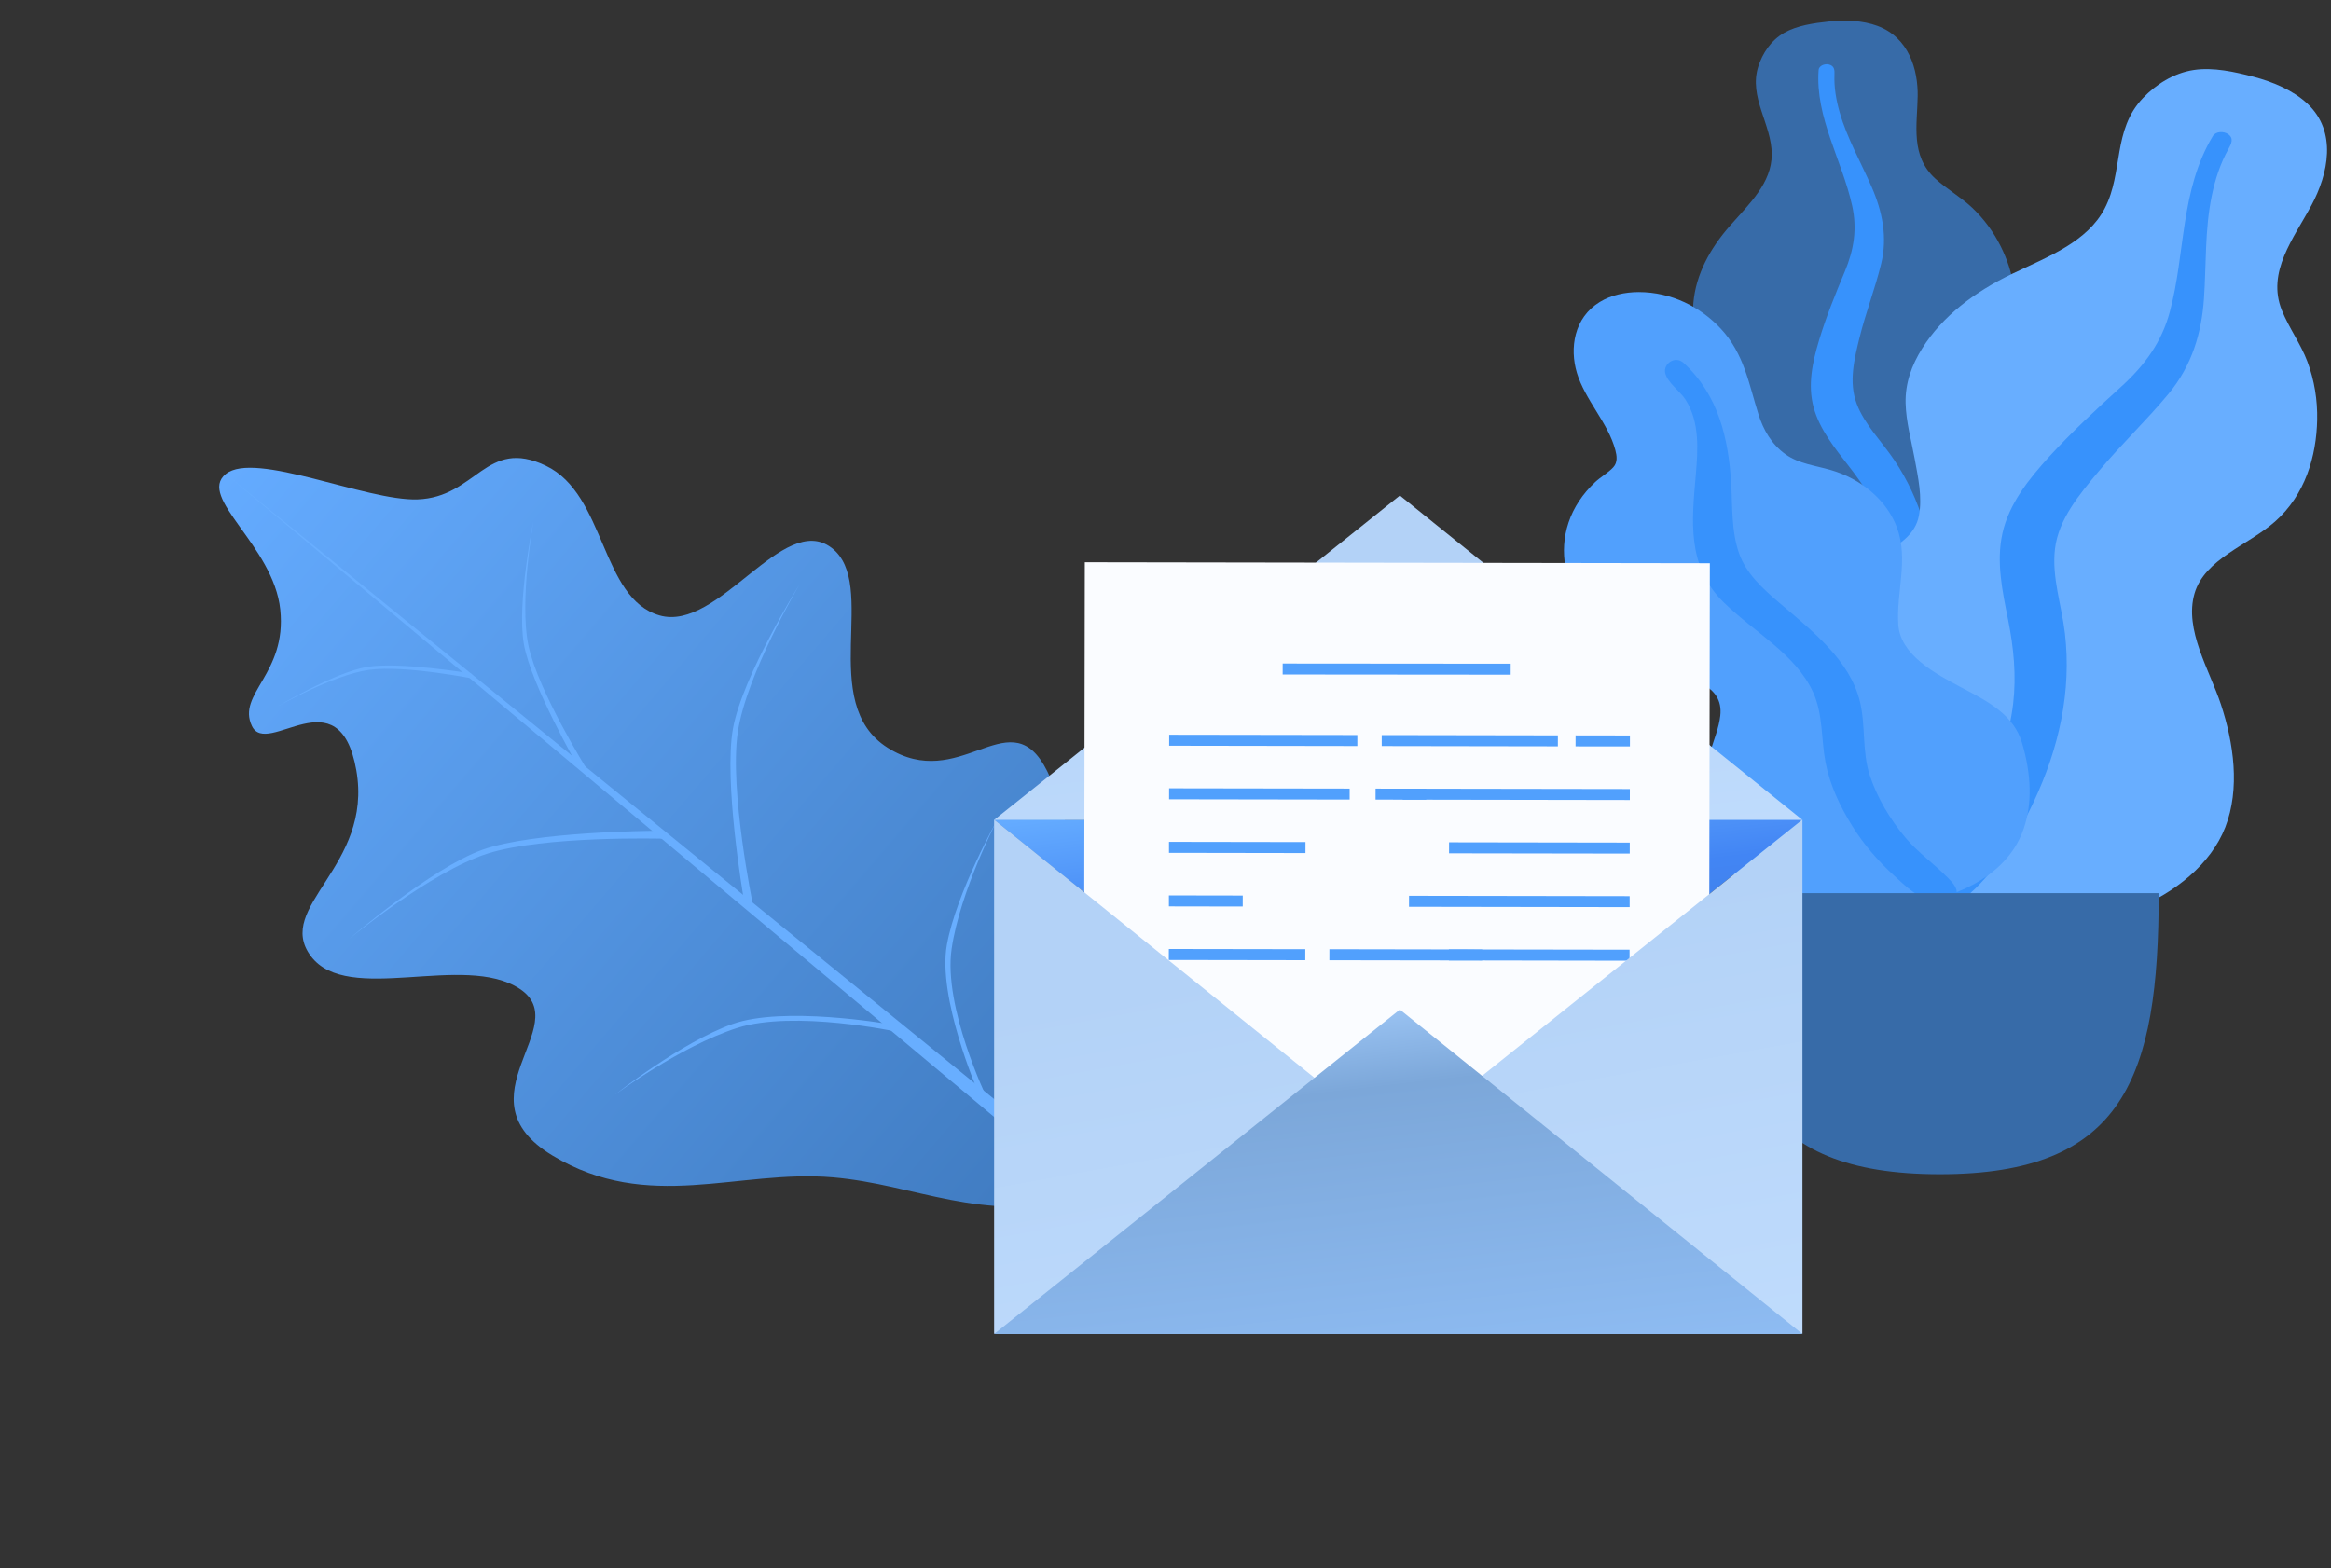 <svg width="107" height="72" viewBox="0 0 107 72" fill="none" xmlns="http://www.w3.org/2000/svg">
<rect x="0" y="0" width="107" height="72" fill="#333333" stroke="none"/>
<path fill-rule="evenodd" clip-rule="evenodd" d="M83.963 0.985C84.7 0.907 85.488 0.935 86.174 1.186C87.633 1.722 88.047 3.211 88.027 4.421C88.006 5.724 87.686 7.147 88.832 8.197C89.359 8.68 90.014 9.049 90.532 9.54C91.085 10.066 91.519 10.666 91.84 11.312C92.43 12.497 92.719 13.891 92.18 15.134C91.705 16.229 90.51 17.217 90.768 18.462C91.038 19.761 92.553 20.753 93.5 21.721C94.572 22.815 95.559 24.214 95.722 25.65C95.877 27.026 95.184 28.417 94.121 29.457C91.996 31.535 88.801 32.553 85.58 32.547C84.213 32.544 82.665 32.491 81.484 31.856C81.12 31.66 80.927 31.44 80.71 31.134C80.516 30.859 80.259 30.68 79.962 30.486C79.309 30.06 78.837 29.485 78.536 28.841C77.368 26.341 78.302 23.249 79.938 21.029C80.325 20.503 80.643 19.997 80.454 19.37C80.258 18.716 79.775 18.126 79.348 17.563C78.926 17.007 78.444 16.477 78.114 15.876C77.768 15.246 77.671 14.587 77.732 13.898C77.847 12.604 78.493 11.409 79.409 10.368C80.291 9.365 81.326 8.406 81.329 7.092C81.331 5.699 80.254 4.461 80.713 3.045C80.903 2.459 81.284 1.857 81.9 1.506C82.49 1.169 83.269 1.058 83.963 0.985Z" fill="#376BA8"/>
<path fill-rule="evenodd" clip-rule="evenodd" d="M83.48 3.211C83.494 3.024 83.751 2.912 83.953 2.961C84.219 3.025 84.214 3.24 84.207 3.431C84.185 4.019 84.284 4.591 84.448 5.162C84.788 6.348 85.416 7.441 85.914 8.581C86.412 9.72 86.645 10.896 86.353 12.101C86.078 13.237 85.646 14.344 85.364 15.482C85.116 16.484 84.852 17.542 85.23 18.542C85.594 19.505 86.398 20.288 86.977 21.159C88.176 22.959 88.707 24.957 88.778 27.013C88.811 27.968 88.782 28.932 88.525 29.868C88.378 30.407 88.18 31.136 87.645 31.508C87.398 31.68 86.977 31.739 86.769 31.485C86.574 31.247 86.745 30.878 86.807 30.623C87.075 29.523 87.129 28.399 87.065 27.282C87.002 26.2 86.855 25.12 86.46 24.086C86.095 23.127 85.539 22.266 84.885 21.427C84.219 20.572 83.526 19.715 83.25 18.703C82.97 17.674 83.198 16.627 83.502 15.618C83.823 14.55 84.244 13.514 84.679 12.475C85.103 11.463 85.254 10.506 85.02 9.446C84.557 7.354 83.319 5.39 83.48 3.211Z" fill="#3792FC"/>
<path fill-rule="evenodd" clip-rule="evenodd" d="M103.442 3.524C104.355 3.764 105.262 4.15 105.913 4.756C107.297 6.045 106.872 7.992 106.108 9.415C105.286 10.946 104.04 12.485 104.742 14.242C105.065 15.049 105.608 15.781 105.914 16.595C106.241 17.464 106.383 18.37 106.365 19.277C106.331 20.944 105.818 22.723 104.425 23.951C103.198 25.032 101.193 25.664 100.734 27.252C100.255 28.909 101.425 30.764 101.945 32.334C102.533 34.11 102.835 36.208 102.147 37.979C101.487 39.676 99.823 41.01 97.94 41.761C94.176 43.264 89.806 43.032 86.033 41.577C84.43 40.959 82.647 40.2 81.651 38.919C81.344 38.523 81.253 38.176 81.186 37.717C81.126 37.304 80.933 36.978 80.704 36.615C80.199 35.817 79.997 34.925 80.038 34.028C80.196 30.547 83.184 27.309 86.46 25.419C87.237 24.972 87.918 24.516 88.081 23.69C88.251 22.828 88.045 21.913 87.888 21.055C87.733 20.208 87.493 19.364 87.473 18.505C87.453 17.605 87.742 16.782 88.235 15.994C89.162 14.515 90.651 13.393 92.362 12.573C94.009 11.784 95.811 11.115 96.617 9.562C97.472 7.916 96.966 5.967 98.371 4.499C98.952 3.891 99.768 3.352 100.704 3.212C101.602 3.079 102.584 3.299 103.442 3.524Z" fill="#68AEFF"/>
<path fill-rule="evenodd" clip-rule="evenodd" d="M101.577 6.245C101.707 6.03 102.075 6.013 102.282 6.163C102.554 6.359 102.418 6.611 102.294 6.835C101.912 7.522 101.681 8.243 101.526 8.993C101.204 10.552 101.277 12.132 101.168 13.707C101.06 15.281 100.62 16.779 99.548 18.074C98.538 19.295 97.362 20.41 96.343 21.63C95.445 22.705 94.495 23.837 94.331 25.193C94.173 26.498 94.638 27.79 94.787 29.083C95.097 31.758 94.508 34.365 93.345 36.832C92.805 37.978 92.186 39.105 91.319 40.098C90.82 40.67 90.146 41.443 89.295 41.642C88.903 41.733 88.374 41.613 88.285 41.218C88.202 40.847 88.625 40.487 88.852 40.215C89.832 39.033 90.576 37.726 91.178 36.374C91.762 35.065 92.243 33.718 92.409 32.316C92.562 31.015 92.435 29.743 92.178 28.453C91.917 27.139 91.626 25.811 91.918 24.487C92.215 23.142 93.115 22.005 94.082 20.947C95.105 19.829 96.226 18.792 97.364 17.759C98.474 16.753 99.23 15.687 99.598 14.327C100.325 11.639 100.068 8.753 101.577 6.245Z" fill="#3792FC"/>
<path fill-rule="evenodd" clip-rule="evenodd" d="M75.218 13.409C76.736 13.409 78.071 14.104 78.99 15.091C80.067 16.246 80.284 17.656 80.722 19.033C80.939 19.718 81.313 20.398 81.969 20.863C82.565 21.287 83.322 21.372 84.036 21.578C85.463 21.992 86.614 22.987 87.069 24.202C87.624 25.684 87.037 27.178 87.138 28.68C87.231 30.059 88.804 30.919 90.07 31.581C91.319 32.233 92.444 32.843 92.82 34.113C93.219 35.46 93.352 36.963 92.8 38.294C91.88 40.509 89.189 41.485 86.589 41.636C84.229 41.773 81.262 41.558 79.49 40.078C78.429 39.192 78.045 37.953 78.093 36.721C78.122 35.955 78.298 35.195 78.525 34.455C78.686 33.93 78.904 33.407 78.966 32.865C79.13 31.422 77.587 31.145 76.273 30.748C74.603 30.245 73.434 29.294 72.621 27.969C71.865 26.735 71.547 25.35 72.001 23.992C72.232 23.298 72.653 22.669 73.223 22.134C73.474 21.898 73.828 21.701 74.054 21.454C74.265 21.223 74.219 20.923 74.147 20.653C73.81 19.402 72.76 18.367 72.385 17.118C72.046 15.992 72.246 14.589 73.438 13.863C73.953 13.548 74.588 13.412 75.218 13.409Z" fill="#51A0FD"/>
<path fill-rule="evenodd" clip-rule="evenodd" d="M77.287 16.667C78.896 18.148 79.333 20.157 79.461 22.105C79.533 23.197 79.458 24.349 79.83 25.408C80.147 26.315 80.892 27.008 81.66 27.663C83.206 28.981 84.929 30.322 85.381 32.23C85.646 33.35 85.467 34.507 85.834 35.614C86.167 36.621 86.754 37.61 87.467 38.46C88.042 39.144 88.791 39.669 89.419 40.307C89.61 40.502 89.885 40.788 89.806 41.063C89.713 41.385 89.239 41.487 88.902 41.437C88.116 41.319 87.455 40.671 86.942 40.2C86.191 39.511 85.553 38.77 85.034 37.939C84.458 37.016 83.995 36.036 83.797 35.001C83.591 33.927 83.693 32.807 83.224 31.776C82.434 30.042 80.519 29.018 79.133 27.666C77.408 25.981 77.665 23.884 77.842 21.812C77.939 20.673 78.035 19.387 77.37 18.347C77.115 17.95 76.548 17.58 76.439 17.129C76.339 16.715 76.885 16.298 77.287 16.667Z" fill="#3792FC"/>
<path fill-rule="evenodd" clip-rule="evenodd" d="M79.002 41.004C79.003 49.473 80.602 53.911 89.047 53.911C97.492 53.911 99.091 49.473 99.091 41.004H79.002Z" fill="#376BA8"/>
<path d="M50.492 53.959C50.938 48.105 49.587 37.955 47.914 35.117C46.241 32.278 44.023 36.394 40.748 34.332C37.473 32.27 40.379 26.819 38.164 25.146C35.949 23.473 32.98 29.031 30.276 28.255C27.573 27.479 27.811 22.702 25.058 21.383C22.305 20.064 21.873 22.836 19.162 22.929C16.813 23.009 11.703 20.684 10.365 21.761C9.027 22.837 12.56 25.04 12.866 27.993C13.172 30.945 10.86 31.846 11.562 33.329C12.264 34.812 15.572 30.932 16.355 35.36C17.137 39.788 12.57 41.626 14.269 43.898C15.967 46.17 21.305 43.714 23.858 45.4C26.411 47.087 20.966 50.407 25.367 53.057C29.767 55.707 33.867 53.683 38.229 54.054C42.034 54.379 45.055 56.157 49.57 55.035C49.858 54.963 50.469 54.257 50.492 53.959Z" fill="url(#paint0_linear)"/>
<path fill-rule="evenodd" clip-rule="evenodd" d="M45.798 37.6C45.798 37.6 44.072 40.895 43.682 43.566C43.292 46.236 45.302 50.41 45.302 50.41L44.863 50.048C44.863 50.048 43.028 45.797 43.463 43.385C43.898 40.973 45.798 37.6 45.798 37.6Z" fill="#68AEFF"/>
<path fill-rule="evenodd" clip-rule="evenodd" d="M28.22 50.266C28.22 50.266 31.23 48.031 33.842 47.194C36.454 46.358 41.173 47.37 41.173 47.37L40.734 47.008C40.734 47.008 35.968 46.179 33.623 47.014C31.277 47.849 28.22 50.266 28.22 50.266Z" fill="#68AEFF"/>
<path fill-rule="evenodd" clip-rule="evenodd" d="M36.718 26.802C36.718 26.802 34.255 30.957 33.865 33.627C33.475 36.298 34.563 41.548 34.563 41.548L34.125 41.186C34.125 41.186 33.211 35.858 33.646 33.447C34.081 31.035 36.718 26.802 36.718 26.802Z" fill="#68AEFF"/>
<path fill-rule="evenodd" clip-rule="evenodd" d="M16.008 43.124C16.008 43.124 19.755 40.029 22.367 39.193C24.979 38.357 30.434 38.507 30.434 38.507L29.996 38.145C29.996 38.145 24.493 38.177 22.148 39.012C19.802 39.847 16.008 43.124 16.008 43.124Z" fill="#68AEFF"/>
<path fill-rule="evenodd" clip-rule="evenodd" d="M24.5 23.868C24.5 23.868 23.819 27.586 24.262 29.66C24.705 31.735 26.945 35.324 26.945 35.324L26.523 35.172C26.523 35.172 24.39 31.48 24.05 29.585C23.711 27.689 24.5 23.868 24.5 23.868Z" fill="#68AEFF"/>
<path fill-rule="evenodd" clip-rule="evenodd" d="M12.717 32.447C12.717 32.447 15.29 30.984 16.942 30.754C18.594 30.524 21.839 31.179 21.839 31.179L21.616 30.918C21.616 30.918 18.322 30.367 16.83 30.623C15.338 30.88 12.717 32.447 12.717 32.447Z" fill="#68AEFF"/>
<path fill-rule="evenodd" clip-rule="evenodd" d="M10.363 21.763L57.961 60.49L57.408 61.136L10.363 21.763Z" fill="#68AEFF"/>
<path d="M45.633 37.631H82.738L64.114 52.527L45.633 37.631Z" fill="url(#paint1_linear)"/>
<path d="M82.738 37.645H45.633L64.258 22.75L82.738 37.645Z" fill="url(#paint2_linear)"/>
<path d="M78.428 61.077L49.738 61.032L49.796 25.814L78.487 25.859L78.428 61.077Z" fill="#FAFCFF"/>
<path d="M58.878 30.967L69.345 30.976L69.346 30.472L58.879 30.463" fill="#51A0FD"/>
<path d="M53.668 34.237L62.306 34.251L62.306 33.746L53.669 33.733" fill="#51A0FD"/>
<path d="M63.425 34.252L71.511 34.265L71.512 33.761L63.425 33.748" fill="#51A0FD"/>
<path d="M72.323 34.267L74.818 34.27L74.819 33.766L72.324 33.762" fill="#51A0FD"/>
<path d="M53.664 36.696L61.953 36.709L61.953 36.205L53.665 36.192" fill="#51A0FD"/>
<path d="M63.142 36.711L65.466 36.715L65.467 36.211L63.143 36.207" fill="#51A0FD"/>
<path d="M64.389 36.713L74.814 36.73L74.815 36.225L64.39 36.209" fill="#51A0FD"/>
<path d="M53.66 39.155L59.925 39.165L59.926 38.661L53.66 38.651" fill="#51A0FD"/>
<path d="M66.516 39.176L74.81 39.189L74.811 38.685L66.517 38.672" fill="#51A0FD"/>
<path d="M53.656 41.614L57.045 41.62L57.046 41.116L53.656 41.11" fill="#51A0FD"/>
<path d="M64.678 41.632L74.806 41.648L74.806 41.144L64.679 41.128" fill="#51A0FD"/>
<path d="M53.651 44.074L59.917 44.084L59.918 43.58L53.653 43.57" fill="#51A0FD"/>
<path d="M61.023 44.086L68.035 44.097L68.036 43.593L61.024 43.581" fill="#51A0FD"/>
<path d="M66.508 44.094L74.802 44.108L74.802 43.603L66.509 43.59" fill="#51A0FD"/>
<path d="M64.114 52.527L45.633 37.631V61.233H82.738V37.631L64.114 52.527Z" fill="url(#paint3_linear)"/>
<path d="M82.738 61.246H45.633L64.258 46.351L82.738 61.246Z" fill="url(#paint4_linear)"/>
<defs>
<linearGradient id="paint0_linear" x1="0.818" y1="32.883" x2="39.989" y2="66.425" gradientUnits="userSpaceOnUse">
<stop stop-color="#64ABFF"/>
<stop offset="1" stop-color="#3F7ABF"/>
</linearGradient>
<linearGradient id="paint1_linear" x1="61.471" y1="36.003" x2="64.387" y2="61.418" gradientUnits="userSpaceOnUse">
<stop stop-color="#64ABFF"/>
<stop offset="0.21" stop-color="#4285F4"/>
<stop offset="1" stop-color="#376BA8"/>
</linearGradient>
<linearGradient id="paint2_linear" x1="61.471" y1="21.122" x2="64.387" y2="46.537" gradientUnits="userSpaceOnUse">
<stop stop-color="#B3D2F7"/>
<stop offset="0.21" stop-color="#B3D2F7"/>
<stop offset="1" stop-color="#C5E0FF"/>
</linearGradient>
<linearGradient id="paint3_linear" x1="61.471" y1="35.052" x2="68.652" y2="74.545" gradientUnits="userSpaceOnUse">
<stop stop-color="#B3D2F7"/>
<stop offset="0.21" stop-color="#B3D2F7"/>
<stop offset="1" stop-color="#C5E0FF"/>
</linearGradient>
<linearGradient id="paint4_linear" x1="61.471" y1="44.723" x2="64.388" y2="70.138" gradientUnits="userSpaceOnUse">
<stop stop-color="#A9D1FF"/>
<stop offset="0.21" stop-color="#7CA7D9"/>
<stop offset="1" stop-color="#97C6FF"/>
</linearGradient>
</defs>
</svg>

